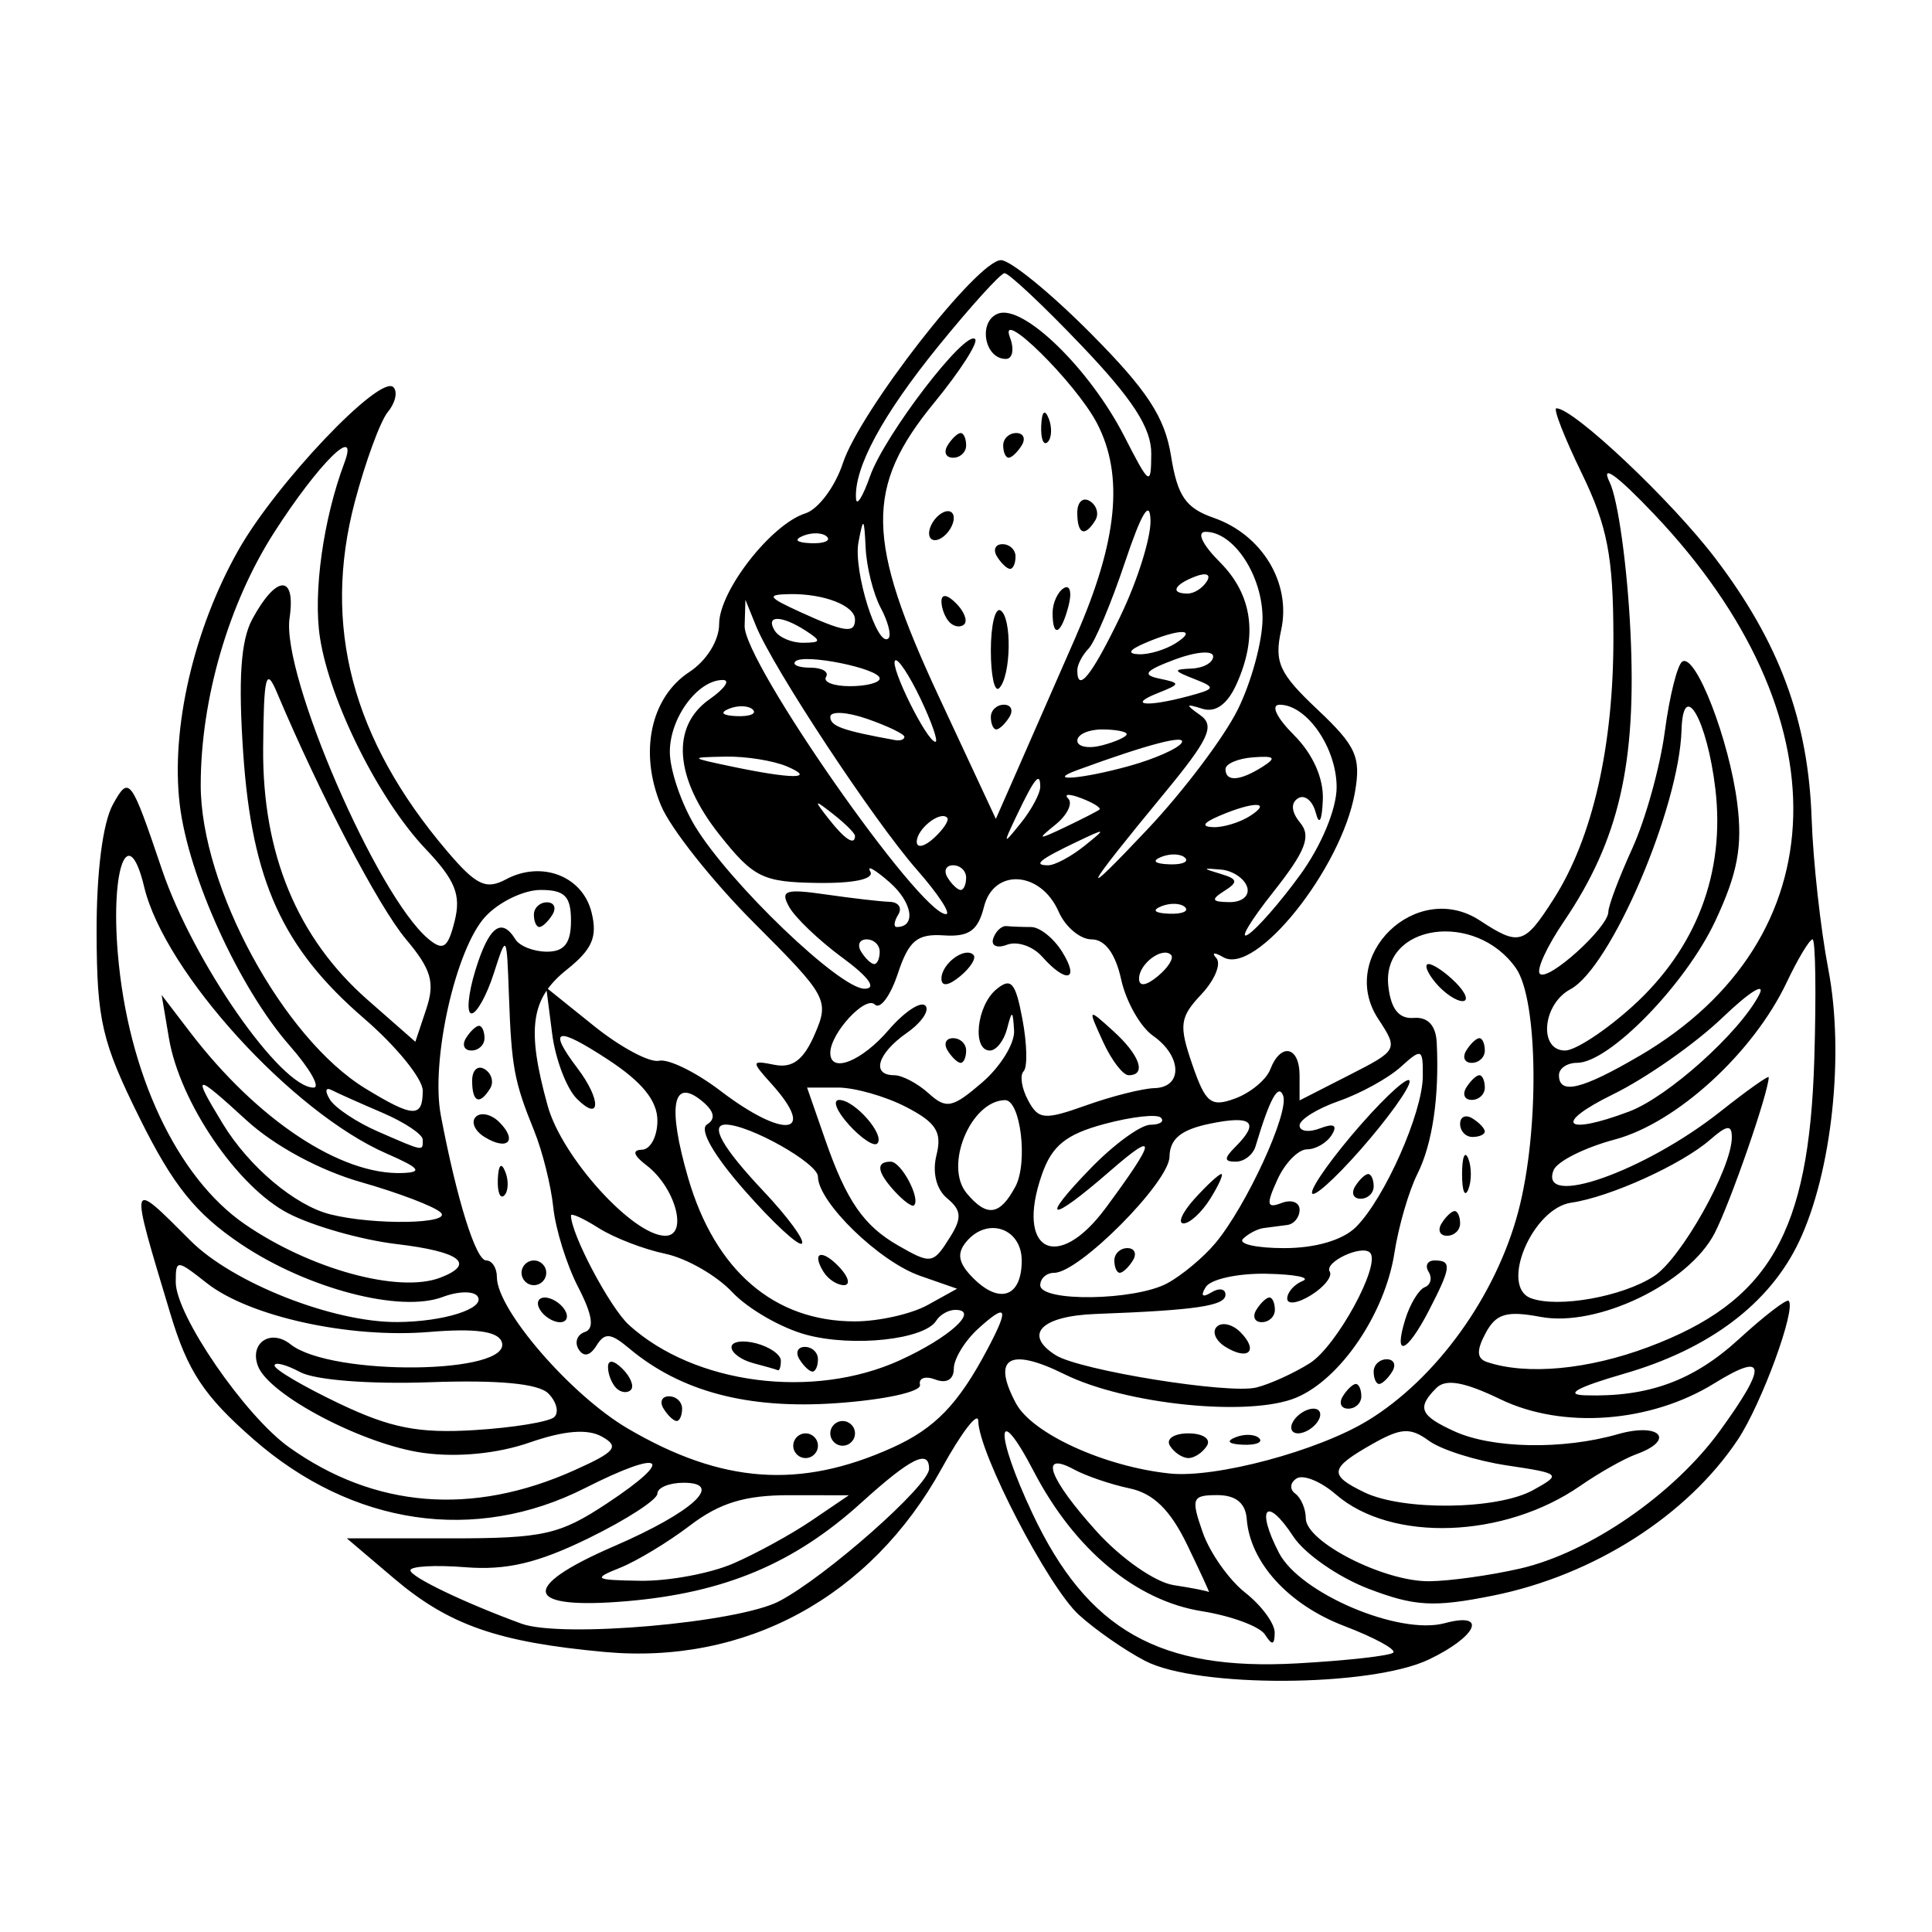 <?xml version="1.0" encoding="UTF-8" standalone="no"?>
<svg
   xmlns:dc="http://purl.org/dc/elements/1.1/"
   xmlns:cc="http://creativecommons.org/ns#"
   xmlns:rdf="http://www.w3.org/1999/02/22-rdf-syntax-ns#"
   xmlns:svg="http://www.w3.org/2000/svg"
   xmlns="http://www.w3.org/2000/svg"
   id="svgGSW2"
   version="1.1"
   viewBox="0 0 100 100"
   height="100"
   width="100">
  <defs
     id="defs2" />
  <path
     id="pathGSW2"
     d="m 59.276,85.97 c -1.055,-0.549 -2.603,-1.625 -3.44,-2.393 -1.594,-1.462 -5.18,-8.374 -5.201,-10.025 -0.007,-0.527 -0.857,0.574 -1.89,2.449 -3.67,6.657 -10.133,10.176 -17.456,9.504 -5.516,-0.506 -8.053,-1.392 -10.893,-3.804 l -2.444,-2.076 h 5.365 c 4.816,0 5.644,-0.185 8.096,-1.806 3.611,-2.387 2.937,-2.858 -1.137,-0.794 -5.68,2.878 -12.048,1.939 -17.158,-2.531 -2.563,-2.242 -3.402,-3.509 -4.301,-6.498 -2.135,-7.096 -2.165,-6.988 1.048,-3.775 2.187,2.187 7.368,4.226 10.694,4.208 2.4,-0.013 4.555,-0.694 4.169,-1.318 -0.184,-0.298 -0.997,-0.29 -1.807,0.017 C 20.722,67.965 15.903,66.702 12.465,64.389 10.13,62.818 8.96,61.364 7.237,57.891 c -1.967,-3.965 -2.221,-5.057 -2.237,-9.588 -0.011,-3.139 0.317,-5.716 0.848,-6.672 0.837,-1.506 0.921,-1.394 2.537,3.382 1.613,4.769 6.142,11.281 7.845,11.281 0.368,0 -0.188,-0.977 -1.236,-2.171 C 12.382,51.147 9.743,45.355 9.302,41.629 8.837,37.707 10.018,32.587 12.332,28.486 c 1.956,-3.467 7.342,-9.132 8.029,-8.445 0.233,0.233 0.106,0.807 -0.282,1.275 -0.388,0.468 -1.159,2.561 -1.712,4.65 -1.698,6.417 -0.149,12.293 4.766,18.079 1.51,1.778 2.021,2.024 3.054,1.471 1.842,-0.986 3.958,-0.176 4.428,1.695 0.322,1.282 0.046,1.922 -1.285,2.984 -1.867,1.488 -2.086,3.066 -0.98,7.049 0.738,2.658 4.416,6.719 6.086,6.719 1.203,0 0.532,-2.501 -0.981,-3.653 -0.671,-0.511 -0.749,-0.788 -0.227,-0.801 0.439,-0.011 0.799,-0.688 0.799,-1.505 0,-1.027 -0.788,-2.001 -2.557,-3.159 -2.682,-1.756 -3.146,-1.624 -1.578,0.45 1.235,1.633 1.21,2.82 -0.034,1.577 C 29.324,56.338 28.748,54.824 28.58,53.509 l -0.306,-2.391 2.48,1.993 c 1.364,1.096 2.874,1.903 3.356,1.793 0.481,-0.11 1.909,0.588 3.173,1.552 3.315,2.529 5.042,2.303 2.656,-0.348 -1.072,-1.191 -1.065,-1.233 0.16,-0.992 0.922,0.181 1.5,-0.26 2.071,-1.581 0.765,-1.769 0.657,-1.967 -3.129,-5.754 -2.157,-2.157 -4.328,-4.893 -4.824,-6.081 -1.149,-2.749 -0.546,-5.6 1.463,-6.917 0.893,-0.585 1.543,-1.632 1.543,-2.486 0,-1.709 2.693,-5.163 4.463,-5.725 0.666,-0.211 1.54,-1.38 1.941,-2.597 0.892,-2.704 6.972,-10.51 8.185,-10.51 0.483,0 2.568,1.701 4.633,3.779 2.934,2.952 3.846,4.344 4.168,6.356 0.332,2.075 0.761,2.699 2.206,3.202 2.516,0.877 4.026,3.387 3.494,5.809 -0.366,1.669 -0.104,2.244 1.882,4.116 2.003,1.889 2.258,2.456 1.934,4.298 -0.694,3.94 -5.132,9.491 -6.811,8.52 -0.465,-0.269 -0.628,-0.249 -0.361,0.045 0.267,0.294 -0.081,1.138 -0.774,1.875 -1.12,1.192 -1.172,1.593 -0.471,3.631 0.69,2.007 0.966,2.225 2.226,1.759 0.791,-0.293 1.607,-0.971 1.812,-1.506 0.539,-1.403 1.516,-1.199 1.516,0.317 v 1.291 l 2.562,-1.307 c 2.537,-1.294 2.552,-1.322 1.507,-2.916 -2.133,-3.255 1.985,-7.237 5.264,-5.089 2.038,1.335 2.302,1.258 3.816,-1.11 2.02,-3.16 3.107,-7.929 3.095,-13.576 -0.009,-4.163 -0.314,-5.738 -1.642,-8.47 -0.897,-1.846 -1.486,-3.356 -1.31,-3.356 0.898,0 5.958,4.777 8.235,7.774 3.308,4.353 4.806,8.405 4.977,13.462 0.075,2.208 0.463,5.714 0.862,7.791 0.846,4.4 0.187,10.523 -1.518,14.116 -1.518,3.198 -4.638,5.552 -9.047,6.826 -2.433,0.703 -3.123,1.085 -2.019,1.119 3.268,0.1 5.605,-0.755 7.956,-2.908 1.309,-1.199 2.469,-2.091 2.577,-1.982 0.405,0.405 -1.397,5.327 -2.627,7.178 -2.618,3.94 -7.473,7.034 -12.676,8.079 -3.063,0.615 -4.048,0.561 -6.443,-0.354 -1.555,-0.594 -3.305,-1.809 -3.889,-2.7 -1.397,-2.132 -1.958,-1.501 -0.747,0.84 1.085,2.098 6.22,4.279 8.577,3.642 2.25,-0.607 1.686,0.685 -0.821,1.88 -3.008,1.435 -11.976,1.479 -14.681,0.072 z m 12.837,-0.432 c 0.163,-0.163 -0.982,-0.784 -2.543,-1.38 -2.878,-1.099 -4.87,-3.288 -5.039,-5.536 -0.062,-0.825 -0.568,-1.235 -1.522,-1.235 -1.311,0 -1.373,0.159 -0.759,1.922 0.368,1.057 1.36,2.465 2.204,3.128 0.844,0.664 1.53,1.597 1.524,2.074 -0.007,0.645 -0.135,0.67 -0.499,0.098 -0.269,-0.423 -1.742,-0.969 -3.273,-1.214 -3.409,-0.545 -6.589,-3.188 -8.693,-7.226 -1.981,-3.803 -2.039,-1.999 -0.069,2.178 2.847,6.036 6.577,8.146 13.7,7.749 2.57,-0.143 4.806,-0.394 4.968,-0.556 z m -31.781,-2.66 c 2.402,-1.257 7.757,-5.987 7.757,-6.851 0,-1.04 -0.951,-0.564 -3.516,1.759 -3.465,3.139 -7.056,4.65 -12.085,5.087 -5.375,0.466 -5.665,-0.694 -0.708,-2.84 4.065,-1.759 5.739,-3.286 3.603,-3.286 -0.746,0 -1.357,0.254 -1.357,0.564 0,0.31 -1.596,1.345 -3.546,2.299 -2.648,1.296 -4.267,1.678 -6.392,1.509 -1.565,-0.124 -2.846,-0.052 -2.846,0.161 0,0.338 2.816,1.689 5.753,2.762 2.061,0.753 11.198,-0.045 13.337,-1.164 z m 21.113,-2.925 c -0.868,-1.797 -1.746,-2.656 -2.978,-2.915 -0.961,-0.202 -2.251,-0.641 -2.866,-0.974 -1.846,-1 -1.318,0.459 1.158,3.2 1.274,1.41 3.034,2.636 3.995,2.783 0.945,0.144 1.764,0.306 1.82,0.358 0.056,0.053 -0.452,-1.051 -1.129,-2.452 z m -23.501,0.977 c 1.186,-0.512 3.019,-1.517 4.073,-2.233 l 1.918,-1.302 -3.079,-0.004 c -2.287,-0.003 -3.607,0.399 -5.133,1.562 -1.13,0.862 -2.764,1.85 -3.633,2.197 -1.431,0.571 -1.332,0.634 1.06,0.671 1.451,0.022 3.609,-0.379 4.794,-0.891 z m 40.742,0.257 c 3.585,-0.827 7.96,-3.848 10.351,-7.148 2.465,-3.403 2.376,-4.094 -0.312,-2.433 -3.299,2.039 -7.842,2.376 -11.06,0.822 -1.876,-0.906 -2.83,-1.075 -3.319,-0.586 -1.023,1.023 -0.853,1.428 0.942,2.246 1.963,0.894 5.617,0.958 8.444,0.147 2.185,-0.627 3.028,0.29 0.955,1.038 -0.615,0.222 -1.918,0.958 -2.895,1.635 -3.936,2.728 -9.777,2.933 -12.648,0.443 -0.771,-0.669 -1.683,-1.042 -2.027,-0.83 -0.344,0.212 -0.379,0.566 -0.077,0.786 0.301,0.22 0.548,0.797 0.548,1.282 0,1.216 4.037,3.275 6.382,3.256 1.06,-0.009 3.183,-0.305 4.718,-0.659 z M 29.712,76.108 c 2.15,-0.963 2.371,-1.23 1.443,-1.749 -0.741,-0.415 -1.951,-0.316 -3.746,0.307 -1.652,0.573 -3.715,0.777 -5.476,0.539 -3.098,-0.418 -8,-2.985 -8.579,-4.493 -0.46,-1.2 0.655,-1.95 1.683,-1.132 2.109,1.678 11.579,1.559 10.928,-0.137 -0.207,-0.539 -1.383,-0.697 -3.743,-0.501 -4.132,0.343 -9.315,-0.796 -11.52,-2.53 -1.561,-1.228 -1.605,-1.229 -1.605,-0.048 0,1.705 3.579,6.918 5.87,8.549 4.42,3.147 9.47,3.557 14.745,1.195 z m 49.635,1.023 c 1.491,-0.826 1.454,-0.861 -1.352,-1.282 -1.587,-0.238 -3.403,-0.811 -4.036,-1.275 -0.965,-0.705 -1.444,-0.675 -2.959,0.186 -2.187,1.244 -2.239,1.587 -0.377,2.485 2.005,0.967 6.888,0.903 8.724,-0.115 z M 46.172,74.937 c 2.227,-1.003 3.432,-2.252 4.954,-5.133 1.12,-2.12 0.999,-2.385 -0.479,-1.047 -0.703,0.636 -1.278,1.575 -1.278,2.085 0,0.559 -0.378,0.783 -0.951,0.563 -0.523,-0.201 -0.883,-0.078 -0.799,0.272 0.085,0.356 -1.824,0.776 -4.322,0.951 -4.594,0.322 -8.072,-0.6 -10.746,-2.848 -0.941,-0.791 -1.255,-0.816 -1.678,-0.131 -0.331,0.535 -0.667,0.604 -0.924,0.189 -0.222,-0.359 -0.076,-0.762 0.324,-0.895 0.503,-0.168 0.396,-0.884 -0.349,-2.325 -0.592,-1.145 -1.172,-3.002 -1.287,-4.127 -0.116,-1.124 -0.561,-2.907 -0.989,-3.962 -1.038,-2.558 -1.173,-3.284 -1.307,-7.032 -0.113,-3.169 -0.12,-3.178 -0.781,-1.119 -0.367,1.143 -0.886,2.077 -1.153,2.077 -0.268,0 -0.178,-1.007 0.2,-2.237 0.694,-2.261 1.348,-2.766 2.07,-1.598 0.217,0.352 0.953,0.639 1.636,0.639 0.897,0 1.241,-0.442 1.241,-1.598 0,-1.272 -0.321,-1.598 -1.573,-1.598 -0.865,0 -2.148,0.617 -2.85,1.371 -1.548,1.662 -2.851,7.47 -2.312,10.308 0.828,4.357 1.81,7.498 2.344,7.498 0.306,0 0.556,0.388 0.556,0.863 0,1.685 3.826,6.109 6.779,7.84 4.863,2.85 8.903,3.143 13.676,0.993 z m -5.114,-0.107 c 0,-0.352 0.288,-0.639 0.639,-0.639 0.352,0 0.639,0.288 0.639,0.639 0,0.352 -0.288,0.639 -0.639,0.639 -0.352,0 -0.639,-0.288 -0.639,-0.639 z m 1.918,-0.639 c 0,-0.352 0.288,-0.639 0.639,-0.639 0.352,0 0.639,0.288 0.639,0.639 0,0.352 -0.288,0.639 -0.639,0.639 -0.352,0 -0.639,-0.288 -0.639,-0.639 z M 34.346,72.912 c -0.217,-0.352 -0.09,-0.639 0.282,-0.639 0.372,0 0.677,0.288 0.677,0.639 0,0.352 -0.127,0.639 -0.282,0.639 -0.155,0 -0.46,-0.288 -0.677,-0.639 z m -2.45,-1.065 c -0.234,-0.234 -0.426,-0.723 -0.426,-1.087 0,-0.401 0.298,-0.363 0.756,0.096 0.416,0.416 0.608,0.905 0.426,1.087 -0.182,0.182 -0.522,0.139 -0.756,-0.096 z m -3.942,-4.048 c -0.217,-0.352 -0.107,-0.639 0.244,-0.639 0.352,0 0.817,0.288 1.034,0.639 0.217,0.352 0.107,0.639 -0.244,0.639 -0.352,0 -0.817,-0.288 -1.034,-0.639 z M 26.995,65.881 c 0,-0.352 0.288,-0.639 0.639,-0.639 0.352,0 0.639,0.288 0.639,0.639 0,0.352 -0.288,0.639 -0.639,0.639 -0.352,0 -0.639,-0.288 -0.639,-0.639 z m -1.228,-4.847 c 0.031,-0.745 0.182,-0.896 0.386,-0.386 0.185,0.461 0.162,1.013 -0.05,1.225 -0.212,0.212 -0.363,-0.165 -0.336,-0.839 z M 25.077,58.849 c -0.507,-0.313 -0.71,-0.782 -0.45,-1.041 0.259,-0.259 0.807,-0.136 1.217,0.274 0.966,0.966 0.427,1.505 -0.767,0.767 z m -0.639,-2.914 c 0,-0.548 0.292,-0.816 0.65,-0.595 0.357,0.221 0.484,0.669 0.282,0.997 -0.548,0.887 -0.932,0.721 -0.932,-0.402 z m -0.32,-2.2 c 0.217,-0.352 0.522,-0.639 0.677,-0.639 0.155,0 0.282,0.288 0.282,0.639 0,0.352 -0.305,0.639 -0.677,0.639 -0.372,0 -0.499,-0.288 -0.282,-0.639 z m 3.516,-6.392 c 0,-0.352 0.305,-0.639 0.677,-0.639 0.372,0 0.499,0.288 0.282,0.639 -0.217,0.352 -0.522,0.639 -0.677,0.639 -0.155,0 -0.282,-0.288 -0.282,-0.639 z m 43.156,26.189 c 3.559,-2.173 6.633,-6.439 7.794,-10.817 1.102,-4.155 1.039,-10.95 -0.117,-12.6 -2.096,-2.993 -6.98,-2.293 -6.605,0.946 0.136,1.176 0.55,1.687 1.317,1.626 0.726,-0.058 1.142,0.391 1.186,1.278 0.139,2.803 -0.221,5.243 -1.001,6.798 -0.442,0.881 -0.976,2.716 -1.187,4.079 -0.486,3.146 -2.796,6.55 -5.094,7.504 -2.415,1.003 -8.815,0.353 -11.988,-1.217 -2.855,-1.412 -3.775,-0.858 -2.508,1.509 0.84,1.57 4.595,3.281 7.966,3.631 2.375,0.247 7.666,-1.169 10.236,-2.738 z m -10.236,1.298 c -0.217,-0.352 0.214,-0.639 0.959,-0.639 0.745,0 1.176,0.288 0.959,0.639 -0.217,0.352 -0.649,0.639 -0.959,0.639 -0.31,0 -0.742,-0.288 -0.959,-0.639 z M 63.95,74.393 c 0.461,-0.185 1.013,-0.162 1.225,0.05 0.212,0.212 -0.165,0.363 -0.839,0.336 -0.745,-0.031 -0.896,-0.182 -0.386,-0.386 z m 2.996,-0.842 c 0.217,-0.352 0.683,-0.639 1.034,-0.639 0.352,0 0.461,0.288 0.244,0.639 -0.217,0.352 -0.683,0.639 -1.034,0.639 -0.352,0 -0.461,-0.288 -0.244,-0.639 z m 2.557,-1.278 c 0.217,-0.352 0.522,-0.639 0.677,-0.639 0.155,0 0.282,0.288 0.282,0.639 0,0.352 -0.305,0.639 -0.677,0.639 -0.372,0 -0.499,-0.288 -0.282,-0.639 z m 1.598,-1.278 c 0,-0.352 0.305,-0.639 0.677,-0.639 0.372,0 0.499,0.288 0.282,0.639 -0.217,0.352 -0.522,0.639 -0.677,0.639 -0.155,0 -0.282,-0.288 -0.282,-0.639 z m 1.639,-2.717 c 0.246,-0.791 0.699,-1.535 1.006,-1.653 0.307,-0.118 0.396,-0.477 0.197,-0.799 -0.199,-0.322 -0.057,-0.585 0.316,-0.585 0.898,0 0.857,0.354 -0.298,2.589 -1.153,2.23 -1.855,2.487 -1.221,0.448 z m 1.876,-4.954 c 0.217,-0.352 0.522,-0.639 0.677,-0.639 0.155,0 0.282,0.288 0.282,0.639 0,0.352 -0.305,0.639 -0.677,0.639 -0.372,0 -0.499,-0.288 -0.282,-0.639 z m 1.06,-2.557 c 0,-0.879 0.145,-1.239 0.322,-0.799 0.177,0.439 0.177,1.159 0,1.598 -0.177,0.439 -0.322,0.08 -0.322,-0.799 z m -0.101,-2.595 c 0,-0.372 0.288,-0.499 0.639,-0.282 0.352,0.217 0.639,0.522 0.639,0.677 0,0.155 -0.288,0.282 -0.639,0.282 -0.352,0 -0.639,-0.305 -0.639,-0.677 z m 0.32,-1.88 c 0.217,-0.352 0.522,-0.639 0.677,-0.639 0.155,0 0.282,0.288 0.282,0.639 0,0.352 -0.305,0.639 -0.677,0.639 -0.372,0 -0.499,-0.288 -0.282,-0.639 z m 0,-1.918 c 0.217,-0.352 0.522,-0.639 0.677,-0.639 0.155,0 0.282,0.288 0.282,0.639 0,0.352 -0.305,0.639 -0.677,0.639 -0.372,0 -0.499,-0.288 -0.282,-0.639 z m -1.598,-3.516 c -0.438,-0.527 -0.596,-0.959 -0.352,-0.959 0.244,0 0.875,0.431 1.402,0.959 0.527,0.527 0.686,0.959 0.352,0.959 -0.334,0 -0.965,-0.431 -1.402,-0.959 z m -45.601,22.482 c 0.248,-0.248 0.105,-0.796 -0.318,-1.218 -0.509,-0.509 -2.577,-0.704 -6.137,-0.578 -3.106,0.11 -5.93,-0.11 -6.7,-0.522 -0.732,-0.392 -1.331,-0.545 -1.331,-0.341 0,0.204 1.51,1.091 3.356,1.97 2.663,1.268 4.112,1.551 7.018,1.369 2.014,-0.126 3.865,-0.432 4.112,-0.679 z m 39.102,-2.783 c 1.391,-0.879 3.704,-5.129 3.112,-5.721 -0.428,-0.428 -2.386,0.494 -2.084,0.982 0.151,0.244 -0.282,0.792 -0.963,1.217 -0.68,0.425 -1.237,0.506 -1.237,0.181 0,-0.325 0.36,-0.736 0.799,-0.914 0.439,-0.177 -0.407,-0.345 -1.88,-0.373 -1.473,-0.028 -2.884,0.282 -3.135,0.688 -0.283,0.457 -0.175,0.564 0.282,0.282 0.406,-0.251 0.738,-0.199 0.738,0.114 0,0.578 -1.521,0.804 -6.712,0.997 -2.832,0.105 -3.768,1.066 -2.077,2.133 1.245,0.785 8.961,2.029 10.387,1.674 0.703,-0.175 1.95,-0.742 2.77,-1.26 z m -4.368,-0.843 c -0.507,-0.313 -0.71,-0.782 -0.45,-1.041 0.259,-0.259 0.807,-0.136 1.217,0.274 0.966,0.966 0.427,1.505 -0.767,0.767 z m 1.598,-1.918 c 0.217,-0.352 0.522,-0.639 0.677,-0.639 0.155,0 0.282,0.288 0.282,0.639 0,0.352 -0.305,0.639 -0.677,0.639 -0.372,0 -0.499,-0.288 -0.282,-0.639 z M 46.573,70.408 c 2.569,-1.167 4.156,-2.609 2.871,-2.609 -0.352,0 -0.794,0.25 -0.983,0.557 -0.607,0.982 -4.306,1.383 -6.731,0.73 -1.294,-0.348 -3.017,-1.341 -3.829,-2.205 -0.812,-0.865 -2.376,-1.759 -3.474,-1.988 -1.098,-0.229 -2.644,-0.825 -3.435,-1.326 -0.791,-0.501 -1.438,-0.796 -1.438,-0.655 0,0.964 2.023,4.784 3.003,5.671 3.396,3.074 9.515,3.871 14.018,1.826 z m -7.592,0.146 c -0.615,-0.161 -1.119,-0.532 -1.119,-0.825 0,-0.293 0.575,-0.382 1.278,-0.198 0.703,0.184 1.278,0.588 1.278,0.899 0,0.311 -0.072,0.531 -0.16,0.491 -0.088,-0.041 -0.663,-0.206 -1.278,-0.366 z m 2.397,-0.199 c -0.217,-0.352 -0.09,-0.639 0.282,-0.639 0.372,0 0.677,0.288 0.677,0.639 0,0.352 -0.127,0.639 -0.282,0.639 -0.155,0 -0.46,-0.288 -0.677,-0.639 z m 43.936,-0.63 c 6.266,-2.345 8.319,-5.897 8.593,-14.871 0.105,-3.428 0.064,-6.232 -0.091,-6.232 -0.155,0 -0.758,1.005 -1.341,2.233 -1.731,3.648 -5.694,7.27 -8.891,8.125 -1.57,0.42 -2.998,1.138 -3.174,1.595 -0.766,1.995 4.721,0.06 8.646,-3.049 1.375,-1.089 2.497,-1.884 2.494,-1.767 -0.027,0.843 -1.995,6.513 -2.802,8.073 -1.348,2.608 -6.073,4.88 -9.003,4.331 -1.765,-0.331 -2.309,-0.171 -2.85,0.84 -0.482,0.901 -0.461,1.318 0.075,1.497 2.063,0.688 5.218,0.395 8.344,-0.775 z M 48.014,67.548 49.537,66.704 47.619,66.035 c -2.113,-0.737 -5.282,-3.817 -5.282,-5.135 0,-0.689 -3.551,-2.691 -4.774,-2.691 -0.843,0 -0.164,1.199 1.948,3.438 1.259,1.334 2.157,2.557 1.996,2.718 -0.161,0.161 -1.486,-1.065 -2.946,-2.723 -1.629,-1.851 -2.388,-3.179 -1.966,-3.44 0.461,-0.285 0.381,-0.68 -0.244,-1.199 -1.537,-1.276 -1.817,0.237 -0.733,3.966 1.395,4.799 4.457,7.432 8.636,7.426 1.231,-0.002 2.923,-0.383 3.76,-0.847 z m -5.385,-1.71 c -0.656,-1.061 -0.067,-1.208 0.851,-0.213 0.453,0.492 0.542,0.894 0.198,0.894 -0.345,0 -0.816,-0.307 -1.048,-0.682 z m 42.983,0.216 c 1.413,-0.922 4.027,-5.587 4.027,-7.186 0,-0.669 -0.244,-0.643 -1.119,0.12 -1.477,1.289 -5.192,2.974 -7.191,3.262 -2.015,0.29 -3.724,4.343 -2.085,4.946 1.409,0.518 4.741,-0.08 6.369,-1.142 z M 52.884,65.249 c 0,-1.682 -1.781,-2.286 -2.871,-0.974 -0.507,0.61 -0.41,1.11 0.366,1.886 1.372,1.372 2.505,0.959 2.505,-0.912 z m 7.526,1.177 c 0.753,-0.403 1.876,-1.338 2.494,-2.077 1.612,-1.928 3.838,-6.772 3.511,-7.639 -0.247,-0.656 -0.696,0.168 -1.427,2.619 -0.131,0.439 -0.592,0.799 -1.025,0.799 -0.612,0 -0.617,-0.17 -0.02,-0.767 1.279,-1.279 0.873,-1.65 -1.31,-1.201 -1.502,0.309 -2.084,0.784 -2.1,1.715 -0.023,1.322 -4.677,6.006 -5.968,6.006 -0.397,0 -0.722,0.288 -0.722,0.639 0,0.878 4.883,0.808 6.568,-0.094 z m -2.732,-1.185 c 0,-0.352 0.305,-0.639 0.677,-0.639 0.372,0 0.499,0.288 0.282,0.639 -0.217,0.352 -0.522,0.639 -0.677,0.639 -0.155,0 -0.282,-0.288 -0.282,-0.639 z m 4.155,-3.196 c 0.636,-0.703 1.259,-1.278 1.383,-1.278 0.124,0 -0.133,0.575 -0.572,1.278 -0.439,0.703 -1.061,1.278 -1.383,1.278 -0.321,0 -0.064,-0.575 0.572,-1.278 z m -39.045,4.087 c 1.863,-0.715 1.038,-1.348 -2.266,-1.74 -1.803,-0.213 -4.32,-0.927 -5.593,-1.585 -2.636,-1.363 -5.624,-5.744 -6.185,-9.072 l -0.378,-2.237 1.466,1.918 c 3.483,4.555 7.807,7.422 11.008,7.299 1.061,-0.041 0.879,-0.262 -0.826,-1.005 C 15.117,57.575 8.518,50.32 7.463,45.909 c -0.811,-3.389 -1.741,-1.047 -1.365,3.438 0.519,6.19 3.056,11.596 6.578,14.02 3.388,2.331 7.974,3.585 10.112,2.765 z M 49.186,64.018 c 0.611,-0.979 0.579,-1.378 -0.16,-1.991 -0.565,-0.469 -0.78,-1.342 -0.553,-2.246 0.297,-1.184 -0.016,-1.679 -1.573,-2.484 -1.069,-0.553 -2.66,-1.005 -3.535,-1.005 h -1.591 l 0.945,2.717 c 1.094,3.144 1.986,4.437 3.772,5.46 1.709,0.98 1.811,0.963 2.694,-0.452 z m -2.854,-2.329 c -0.941,-1.022 -1.02,-1.561 -0.228,-1.561 0.545,0 1.566,1.923 1.202,2.264 -0.096,0.09 -0.534,-0.227 -0.974,-0.704 z m -2.394,-3.474 c -0.638,-0.705 -0.864,-1.282 -0.501,-1.282 0.804,0 2.399,1.827 1.969,2.257 -0.169,0.169 -0.83,-0.269 -1.469,-0.974 z m 13.293,4.311 c 2.638,-3.568 2.698,-4.068 0.23,-1.918 -3.147,2.742 -3.719,2.653 -0.992,-0.153 1.192,-1.227 2.575,-2.234 3.073,-2.237 0.498,-0.004 0.743,-0.17 0.544,-0.368 -0.199,-0.199 -1.514,-0.051 -2.924,0.328 -1.988,0.535 -2.712,1.122 -3.234,2.617 -1.383,3.968 0.802,5.113 3.302,1.731 z m 12.959,0.979 c 1.479,-1.479 3.436,-5.894 3.454,-7.79 0.013,-1.445 -0.056,-1.474 -1.146,-0.487 -0.638,0.577 -2.076,1.369 -3.196,1.76 -1.12,0.39 -2.036,0.96 -2.036,1.266 0,0.306 0.479,0.373 1.064,0.148 0.715,-0.274 0.912,-0.163 0.602,0.34 -0.254,0.411 -0.831,0.748 -1.281,0.748 -0.45,0 -1.14,0.705 -1.533,1.567 -0.592,1.298 -0.554,1.506 0.217,1.21 0.512,-0.197 0.931,-0.039 0.931,0.35 0,0.389 -0.288,0.744 -0.639,0.788 -0.352,0.044 -0.903,0.116 -1.225,0.16 -0.322,0.044 -0.802,0.296 -1.065,0.559 -0.264,0.264 0.699,0.479 2.138,0.479 1.622,0 3.035,-0.418 3.716,-1.098 z m -2.282,-1.778 c 0,-0.352 1.138,-1.934 2.528,-3.516 1.39,-1.582 2.528,-2.589 2.528,-2.237 0,0.352 -1.138,1.934 -2.528,3.516 -1.39,1.582 -2.528,2.589 -2.528,2.237 z m 2.234,-0.32 c 0.217,-0.352 0.522,-0.639 0.677,-0.639 0.155,0 0.282,0.288 0.282,0.639 0,0.352 -0.305,0.639 -0.677,0.639 -0.372,0 -0.499,-0.288 -0.282,-0.639 z m -47.335,1.349 c -0.334,-0.313 -2.192,-1.02 -4.128,-1.571 -2.124,-0.605 -4.47,-1.872 -5.913,-3.193 -2.722,-2.493 -2.845,-2.475 -1.231,0.178 1.346,2.213 3.728,4.222 5.554,4.683 2.262,0.572 6.359,0.502 5.718,-0.098 z m 29.749,-1.336 c 0.663,-1.239 0.269,-4.497 -0.542,-4.478 -1.776,0.042 -3.158,3.399 -1.983,4.815 1.044,1.257 1.719,1.167 2.524,-0.337 z M 21.881,58.99 c 0,-0.274 -0.935,-0.899 -2.077,-1.389 -1.143,-0.489 -2.333,-1.021 -2.646,-1.182 -0.313,-0.161 -0.35,0.061 -0.083,0.493 0.267,0.432 1.386,1.177 2.486,1.656 2.423,1.054 2.32,1.036 2.32,0.422 z m 37.874,-2.669 c 1.475,-0.037 1.431,-1.655 -0.074,-2.709 -0.656,-0.459 -1.398,-1.77 -1.649,-2.913 -0.294,-1.34 -0.838,-2.077 -1.532,-2.077 -0.592,0 -1.36,-0.647 -1.707,-1.438 -0.925,-2.108 -3.356,-2.264 -3.862,-0.249 -0.31,1.236 -0.776,1.567 -2.083,1.48 -1.377,-0.092 -1.81,0.269 -2.377,1.981 -0.381,1.151 -0.916,1.871 -1.188,1.599 -0.486,-0.486 -2.307,1.49 -2.307,2.502 0,1.083 1.616,0.449 3.019,-1.184 0.804,-0.936 1.659,-1.504 1.899,-1.264 0.241,0.241 -0.192,0.879 -0.962,1.418 -1.517,1.062 -1.851,2.186 -0.651,2.186 0.412,0 1.214,0.421 1.782,0.936 0.916,0.829 1.232,0.765 2.767,-0.554 0.953,-0.819 1.7,-2.031 1.659,-2.693 -0.066,-1.072 -0.106,-1.082 -0.366,-0.085 -0.161,0.615 -0.559,1.119 -0.885,1.119 -0.932,0 -0.691,-2.318 0.329,-3.165 0.765,-0.635 0.995,-0.373 1.355,1.55 0.239,1.273 0.266,2.482 0.06,2.688 -0.206,0.206 -0.103,0.88 0.228,1.498 0.542,1.013 0.841,1.039 3.014,0.264 1.327,-0.473 2.916,-0.873 3.531,-0.889 z m -2.668,-2.413 c -0.793,-1.741 -0.792,-1.743 0.537,-0.54 1.374,1.243 1.737,2.286 0.795,2.286 -0.295,0 -0.895,-0.785 -1.332,-1.746 z m -8.039,0.467 c -0.217,-0.352 -0.09,-0.639 0.282,-0.639 0.372,0 0.677,0.288 0.677,0.639 0,0.352 -0.127,0.639 -0.282,0.639 -0.155,0 -0.46,-0.288 -0.677,-0.639 z M 48.729,50.655 c 0,-0.773 1.213,-1.673 1.656,-1.23 0.161,0.161 -0.146,0.656 -0.682,1.101 -0.608,0.504 -0.974,0.553 -0.974,0.129 z m 5.208,-1.142 c -0.476,-0.538 -1.291,-0.814 -1.811,-0.614 -0.522,0.2 -0.844,0.055 -0.717,-0.324 0.126,-0.378 0.438,-0.666 0.693,-0.64 0.255,0.026 0.826,0.048 1.269,0.048 0.443,0 1.164,0.575 1.603,1.278 0.935,1.497 0.219,1.671 -1.036,0.252 z m 30.387,8.019 c 2.009,-0.757 5.705,-4.074 6.724,-6.033 0.366,-0.703 -0.485,-0.177 -1.89,1.17 -1.405,1.347 -3.957,3.136 -5.671,3.975 -3.127,1.532 -2.535,2.159 0.837,0.888 z M 21.881,56.452 c -1.72e-4,-0.615 -1.367,-2.296 -3.036,-3.736 -4.22,-3.637 -5.804,-7.113 -6.256,-13.728 -0.262,-3.831 -0.127,-5.836 0.467,-6.936 1.246,-2.31 2.267,-2.344 1.932,-0.065 -0.431,2.934 4.537,14.413 7.19,16.616 0.764,0.634 1.004,0.469 1.355,-0.93 0.34,-1.353 0.032,-2.115 -1.504,-3.732 -2.407,-2.531 -4.954,-7.625 -5.467,-10.932 -0.362,-2.329 0.17,-6.141 1.262,-9.049 0.779,-2.074 -1.339,0.023 -3.63,3.593 -2.364,3.684 -3.803,8.63 -3.805,13.078 -0.002,5.257 4.261,13.11 8.53,15.713 2.478,1.511 2.962,1.529 2.962,0.108 z m 62.984,-1.803 c 10.324,-6.05 10.632,-17.632 0.744,-28.043 -1.922,-2.024 -2.78,-2.638 -2.292,-1.642 0.428,0.875 0.912,4.359 1.075,7.741 0.328,6.81 -0.586,10.777 -3.456,15.006 -0.873,1.286 -1.428,2.498 -1.233,2.692 0.423,0.423 3.545,-2.401 3.545,-3.207 0,-0.31 0.558,-1.789 1.241,-3.287 0.682,-1.498 1.44,-4.221 1.682,-6.052 0.243,-1.83 0.651,-3.458 0.907,-3.616 0.693,-0.428 2.428,4.058 2.843,7.348 0.279,2.219 0.02,3.608 -1.136,6.077 -1.54,3.289 -5.493,7.346 -7.157,7.346 -0.515,0 -0.937,0.288 -0.937,0.639 0,1.033 1.186,0.747 4.174,-1.004 z m -0.378,-2.552 c 3.316,-2.996 4.814,-6.919 4.3,-11.261 -0.425,-3.585 -1.669,-5.752 -1.751,-3.049 -0.123,4.045 -3.661,12.298 -5.753,13.417 -1.451,0.776 -1.657,3.171 -0.274,3.171 0.526,0 2.092,-1.025 3.478,-2.278 z M 21.003,48.6 c -1.407,-1.672 -4.461,-7.515 -6.672,-12.763 -0.562,-1.335 -0.679,-0.863 -0.71,2.877 -0.045,5.479 1.764,9.84 5.411,13.042 l 2.467,2.166 0.565,-1.695 c 0.46,-1.379 0.262,-2.054 -1.062,-3.627 z m 22.595,0.967 c -1.201,-0.886 -2.437,-2.064 -2.747,-2.618 -0.483,-0.863 -0.21,-0.956 1.899,-0.651 1.355,0.196 2.84,0.367 3.3,0.381 0.46,0.013 0.659,0.312 0.442,0.663 -0.217,0.352 -0.251,0.639 -0.075,0.639 1.016,0 0.812,-1.276 -0.369,-2.312 -0.755,-0.662 -1.207,-0.916 -1.004,-0.564 0.226,0.393 -0.834,0.623 -2.744,0.595 -2.82,-0.041 -3.297,-0.275 -5.053,-2.486 -2.339,-2.944 -2.536,-5.61 -0.519,-7.023 0.781,-0.547 1.09,-0.995 0.685,-0.995 -1.301,0 -2.745,1.959 -2.742,3.721 0.001,0.942 0.594,2.683 1.317,3.869 1.795,2.944 7.478,8.39 8.755,8.39 0.659,0 0.239,-0.591 -1.143,-1.611 z m 17.015,-0.142 c -0.443,-0.443 -1.656,0.457 -1.656,1.23 0,0.424 0.367,0.375 0.974,-0.129 0.536,-0.445 0.843,-0.94 0.682,-1.101 z M 45.533,49.261 c 0,-0.352 -0.305,-0.639 -0.677,-0.639 -0.372,0 -0.499,0.288 -0.282,0.639 0.217,0.352 0.522,0.639 0.677,0.639 0.155,0 0.282,-0.288 0.282,-0.639 z m 21.776,-3.995 c 1.089,-1.504 1.875,-3.399 1.875,-4.52 0,-2.034 -1.543,-4.269 -2.947,-4.269 -0.481,0 -0.17,0.661 0.738,1.569 0.981,0.981 1.541,2.238 1.495,3.356 -0.045,1.096 -0.188,1.351 -0.368,0.66 -0.162,-0.62 -0.574,-0.954 -0.916,-0.742 -0.389,0.241 -0.347,0.716 0.114,1.271 0.578,0.697 0.277,1.467 -1.407,3.594 -1.179,1.489 -1.765,2.474 -1.302,2.189 0.463,-0.285 1.685,-1.684 2.717,-3.108 z M 47.448,45.006 C 45.22,42.467 40.004,34.56 39.127,32.39 l -0.544,-1.347 -0.041,1.352 c -0.056,1.857 9.013,14.851 10.413,14.921 0.3,0.015 -0.378,-1.025 -1.507,-2.31 z m 13.892,1.951 c -0.212,-0.212 -0.764,-0.235 -1.225,-0.05 -0.51,0.204 -0.358,0.356 0.386,0.386 0.674,0.028 1.051,-0.123 0.839,-0.336 z M 64.054,36.754 c 0.712,-1.429 1.295,-3.564 1.295,-4.744 0,-2.216 -1.49,-4.483 -2.947,-4.483 -0.481,0 -0.17,0.661 0.738,1.569 1.698,1.698 1.986,3.848 0.85,6.341 -0.468,1.026 -1.082,1.462 -1.758,1.248 -0.874,-0.277 -0.891,-0.225 -0.107,0.331 0.774,0.548 0.456,1.237 -1.869,4.055 -4.26,5.163 -4.524,5.74 -0.838,1.827 1.837,-1.95 3.922,-4.715 4.634,-6.144 z m 0.496,9.151 c -0.146,-0.439 -0.751,-0.842 -1.344,-0.894 -0.987,-0.087 -0.988,-0.068 -0.014,0.225 0.878,0.263 0.908,0.418 0.172,0.884 -0.705,0.446 -0.646,0.567 0.28,0.574 0.656,0.005 1.055,-0.342 0.906,-0.789 z m -14.543,-0.479 c 0,-0.352 -0.305,-0.639 -0.677,-0.639 -0.372,0 -0.499,0.288 -0.282,0.639 0.217,0.352 0.522,0.639 0.677,0.639 0.155,0 0.282,-0.288 0.282,-0.639 z m 6.11,-1.633 c 1.17,-0.937 1.15,-0.951 -0.357,-0.233 -1.957,0.932 -2.319,1.227 -1.507,1.227 0.343,0 1.182,-0.447 1.864,-0.994 z m 5.223,0.608 c -0.212,-0.212 -0.764,-0.235 -1.225,-0.05 -0.51,0.204 -0.358,0.356 0.386,0.386 0.674,0.028 1.051,-0.123 0.839,-0.336 z M 49.027,42.325 c -0.36,-0.379 -1.576,0.582 -1.576,1.246 0,0.345 0.402,0.256 0.894,-0.198 0.492,-0.453 0.799,-0.925 0.682,-1.048 z m -4.772,0.941 c 0,-0.133 -0.503,-0.636 -1.119,-1.119 -1.014,-0.795 -1.036,-0.773 -0.241,0.241 0.835,1.065 1.36,1.403 1.36,0.877 z m 9.588,-2.544 c 0,-0.812 -0.295,-0.45 -1.227,1.507 -0.718,1.507 -0.704,1.527 0.233,0.357 0.547,-0.682 0.994,-1.521 0.994,-1.864 z m 3.064,1.18 c 0.103,-0.085 -0.32,-0.349 -0.939,-0.586 -0.62,-0.238 -0.924,-0.23 -0.677,0.018 0.247,0.247 -0.049,0.854 -0.659,1.348 -0.978,0.791 -0.92,0.807 0.489,0.136 0.879,-0.419 1.682,-0.83 1.785,-0.915 z m 7.803,0.327 c 1.168,-0.755 0.159,-0.755 -1.598,0 -0.843,0.362 -0.952,0.561 -0.32,0.585 0.527,0.019 1.39,-0.244 1.918,-0.585 z m -9.01,-9.32 c 2.151,-4.921 2.483,-8.315 1.077,-11.007 -1.095,-2.095 -5.131,-6.076 -4.504,-4.442 0.236,0.615 0.141,1.118 -0.21,1.118 -1.117,0 -1.451,-1.944 -0.403,-2.346 1.298,-0.498 4.742,2.851 6.537,6.357 1.309,2.557 1.383,2.605 1.392,0.896 0.006,-1.328 -0.947,-2.807 -3.604,-5.593 -1.987,-2.083 -3.785,-3.772 -3.995,-3.752 -0.21,0.02 -1.742,1.711 -3.405,3.758 -2.907,3.579 -4.385,6.312 -4.278,7.914 0.028,0.417 0.354,-0.106 0.725,-1.16 0.75,-2.133 4.94,-7.602 5.44,-7.102 0.176,0.176 -0.778,1.659 -2.12,3.297 -3.587,4.378 -3.543,7.092 0.251,15.229 l 2.942,6.311 1.089,-2.475 c 0.599,-1.361 1.98,-4.512 3.068,-7.001 z m -4.414,4.206 c 0,-0.352 0.305,-0.639 0.677,-0.639 0.372,0 0.499,0.288 0.282,0.639 -0.217,0.352 -0.522,0.639 -0.677,0.639 -0.155,0 -0.282,-0.288 -0.282,-0.639 z m 0,-3.447 c 0,-1.31 0.226,-2.242 0.503,-2.071 0.598,0.37 0.544,3.406 -0.072,4.022 -0.237,0.237 -0.431,-0.641 -0.431,-1.951 z M 49.155,32.215 C 48.921,31.981 48.729,31.491 48.729,31.128 c 0,-0.401 0.298,-0.363 0.756,0.096 0.416,0.416 0.608,0.905 0.426,1.087 -0.182,0.182 -0.522,0.138 -0.756,-0.096 z m 5.327,-0.495 c 0,-0.507 0.261,-1.082 0.58,-1.279 0.319,-0.197 0.429,0.217 0.245,0.921 -0.39,1.493 -0.825,1.681 -0.825,0.358 z m -2.877,-2.914 c -0.217,-0.352 -0.09,-0.639 0.282,-0.639 0.372,0 0.677,0.288 0.677,0.639 0,0.352 -0.127,0.639 -0.282,0.639 -0.155,0 -0.46,-0.288 -0.677,-0.639 z m -3.516,-1.203 c 0,-0.352 0.288,-0.817 0.639,-1.034 0.352,-0.217 0.639,-0.107 0.639,0.244 0,0.352 -0.288,0.817 -0.639,1.034 -0.352,0.217 -0.639,0.107 -0.639,-0.244 z M 55.76,26.531 c 0,-0.548 0.292,-0.816 0.65,-0.595 0.357,0.221 0.484,0.669 0.282,0.997 -0.548,0.887 -0.932,0.721 -0.932,-0.402 z m -6.712,-3.478 c 0.217,-0.352 0.522,-0.639 0.677,-0.639 0.155,0 0.282,0.288 0.282,0.639 0,0.352 -0.305,0.639 -0.677,0.639 -0.372,0 -0.499,-0.288 -0.282,-0.639 z m 2.877,0 c 0,-0.352 0.305,-0.639 0.677,-0.639 0.372,0 0.499,0.288 0.282,0.639 -0.217,0.352 -0.522,0.639 -0.677,0.639 -0.155,0 -0.282,-0.288 -0.282,-0.639 z m 1.968,-1.012 c 0.031,-0.745 0.182,-0.896 0.386,-0.386 0.185,0.461 0.162,1.013 -0.051,1.225 -0.212,0.212 -0.363,-0.165 -0.336,-0.839 z M 40.739,39.673 c -0.703,-0.302 -2.141,-0.532 -3.196,-0.51 -1.873,0.038 -1.865,0.05 0.32,0.51 3.138,0.661 4.414,0.661 2.877,0 z m 17.715,-0.027 c 1.306,-0.363 2.523,-0.901 2.706,-1.196 0.284,-0.46 -1.742,0.069 -5.4,1.41 -1.694,0.621 0.24,0.468 2.694,-0.214 z m 6.887,0.046 c 0.747,-0.472 0.645,-0.578 -0.479,-0.493 -0.787,0.059 -1.43,0.334 -1.43,0.611 0,0.667 0.741,0.621 1.91,-0.118 z m -7.023,-1.691 c 0,-0.135 -0.575,-0.245 -1.278,-0.245 -0.703,0 -1.278,0.261 -1.278,0.579 0,0.319 0.575,0.429 1.278,0.245 0.703,-0.184 1.278,-0.445 1.278,-0.579 z m -11.506,0.137 c 0,-0.141 -0.863,-0.558 -1.918,-0.926 -1.055,-0.368 -1.918,-0.416 -1.918,-0.107 0,0.483 0.625,0.707 3.356,1.203 0.264,0.048 0.479,-0.029 0.479,-0.17 z m 0.834,-1.972 c -0.585,-1.226 -1.177,-2.116 -1.315,-1.977 -0.292,0.292 1.648,4.206 2.085,4.206 0.161,0 -0.186,-1.003 -0.77,-2.229 z m -8.678,0.565 c -0.212,-0.212 -0.764,-0.235 -1.225,-0.05 -0.51,0.204 -0.358,0.356 0.386,0.386 0.674,0.028 1.051,-0.123 0.839,-0.336 z m 22.512,-0.689 c 1.448,-0.387 1.472,-0.454 0.32,-0.905 -1.079,-0.422 -1.095,-0.493 -0.126,-0.532 0.615,-0.025 1.119,-0.308 1.119,-0.629 0,-0.321 -0.893,-0.249 -1.984,0.16 -1.54,0.577 -1.719,0.798 -0.799,0.989 1.112,0.231 1.107,0.277 -0.094,0.754 -1.575,0.626 -0.562,0.731 1.564,0.162 z M 45.533,35.118 c 0,-0.515 -3.936,-1.311 -4.364,-0.883 -0.178,0.178 0.172,0.324 0.779,0.324 0.607,0 0.97,0.216 0.807,0.479 -0.163,0.264 0.395,0.479 1.241,0.479 0.845,0 1.537,-0.18 1.537,-0.4 z m 12.463,-3.236 c 0.88,-1.824 1.579,-4.053 1.554,-4.954 -0.031,-1.104 -0.465,-0.387 -1.33,2.197 -0.707,2.109 -1.549,4.109 -1.872,4.443 -0.323,0.334 -0.587,0.837 -0.587,1.119 0,1.22 0.745,0.286 2.236,-2.804 z m 2.878,1.398 c 1.168,-0.755 0.159,-0.755 -1.598,0 -0.843,0.362 -0.952,0.561 -0.32,0.585 0.527,0.019 1.39,-0.244 1.918,-0.585 z M 41.697,32.641 c -1.252,-0.809 -2.098,-0.809 -1.598,0 0.217,0.352 0.881,0.635 1.476,0.629 0.932,-0.008 0.948,-0.095 0.122,-0.629 z m 3.887,-1.182 c -0.38,-0.71 -0.73,-2.101 -0.778,-3.091 -0.077,-1.598 -0.119,-1.631 -0.372,-0.301 -0.279,1.468 0.993,5.531 1.556,4.969 0.157,-0.157 -0.026,-0.866 -0.406,-1.577 z m -1.33,0.611 c 0,-0.728 -1.622,-1.355 -3.408,-1.318 -1.18,0.025 -1.101,0.159 0.532,0.907 2.343,1.073 2.877,1.149 2.877,0.411 z m 18.213,-1.979 c 0.224,-0.362 -0.033,-0.47 -0.602,-0.251 -1.107,0.425 -1.31,0.883 -0.391,0.883 0.331,0 0.777,-0.284 0.992,-0.632 z M 42.803,27.78 c -0.212,-0.212 -0.764,-0.235 -1.225,-0.05 -0.51,0.204 -0.358,0.356 0.386,0.386 0.674,0.028 1.051,-0.123 0.839,-0.336 z"
     style="fill:#000000;stroke-width:0.639" />
</svg>
